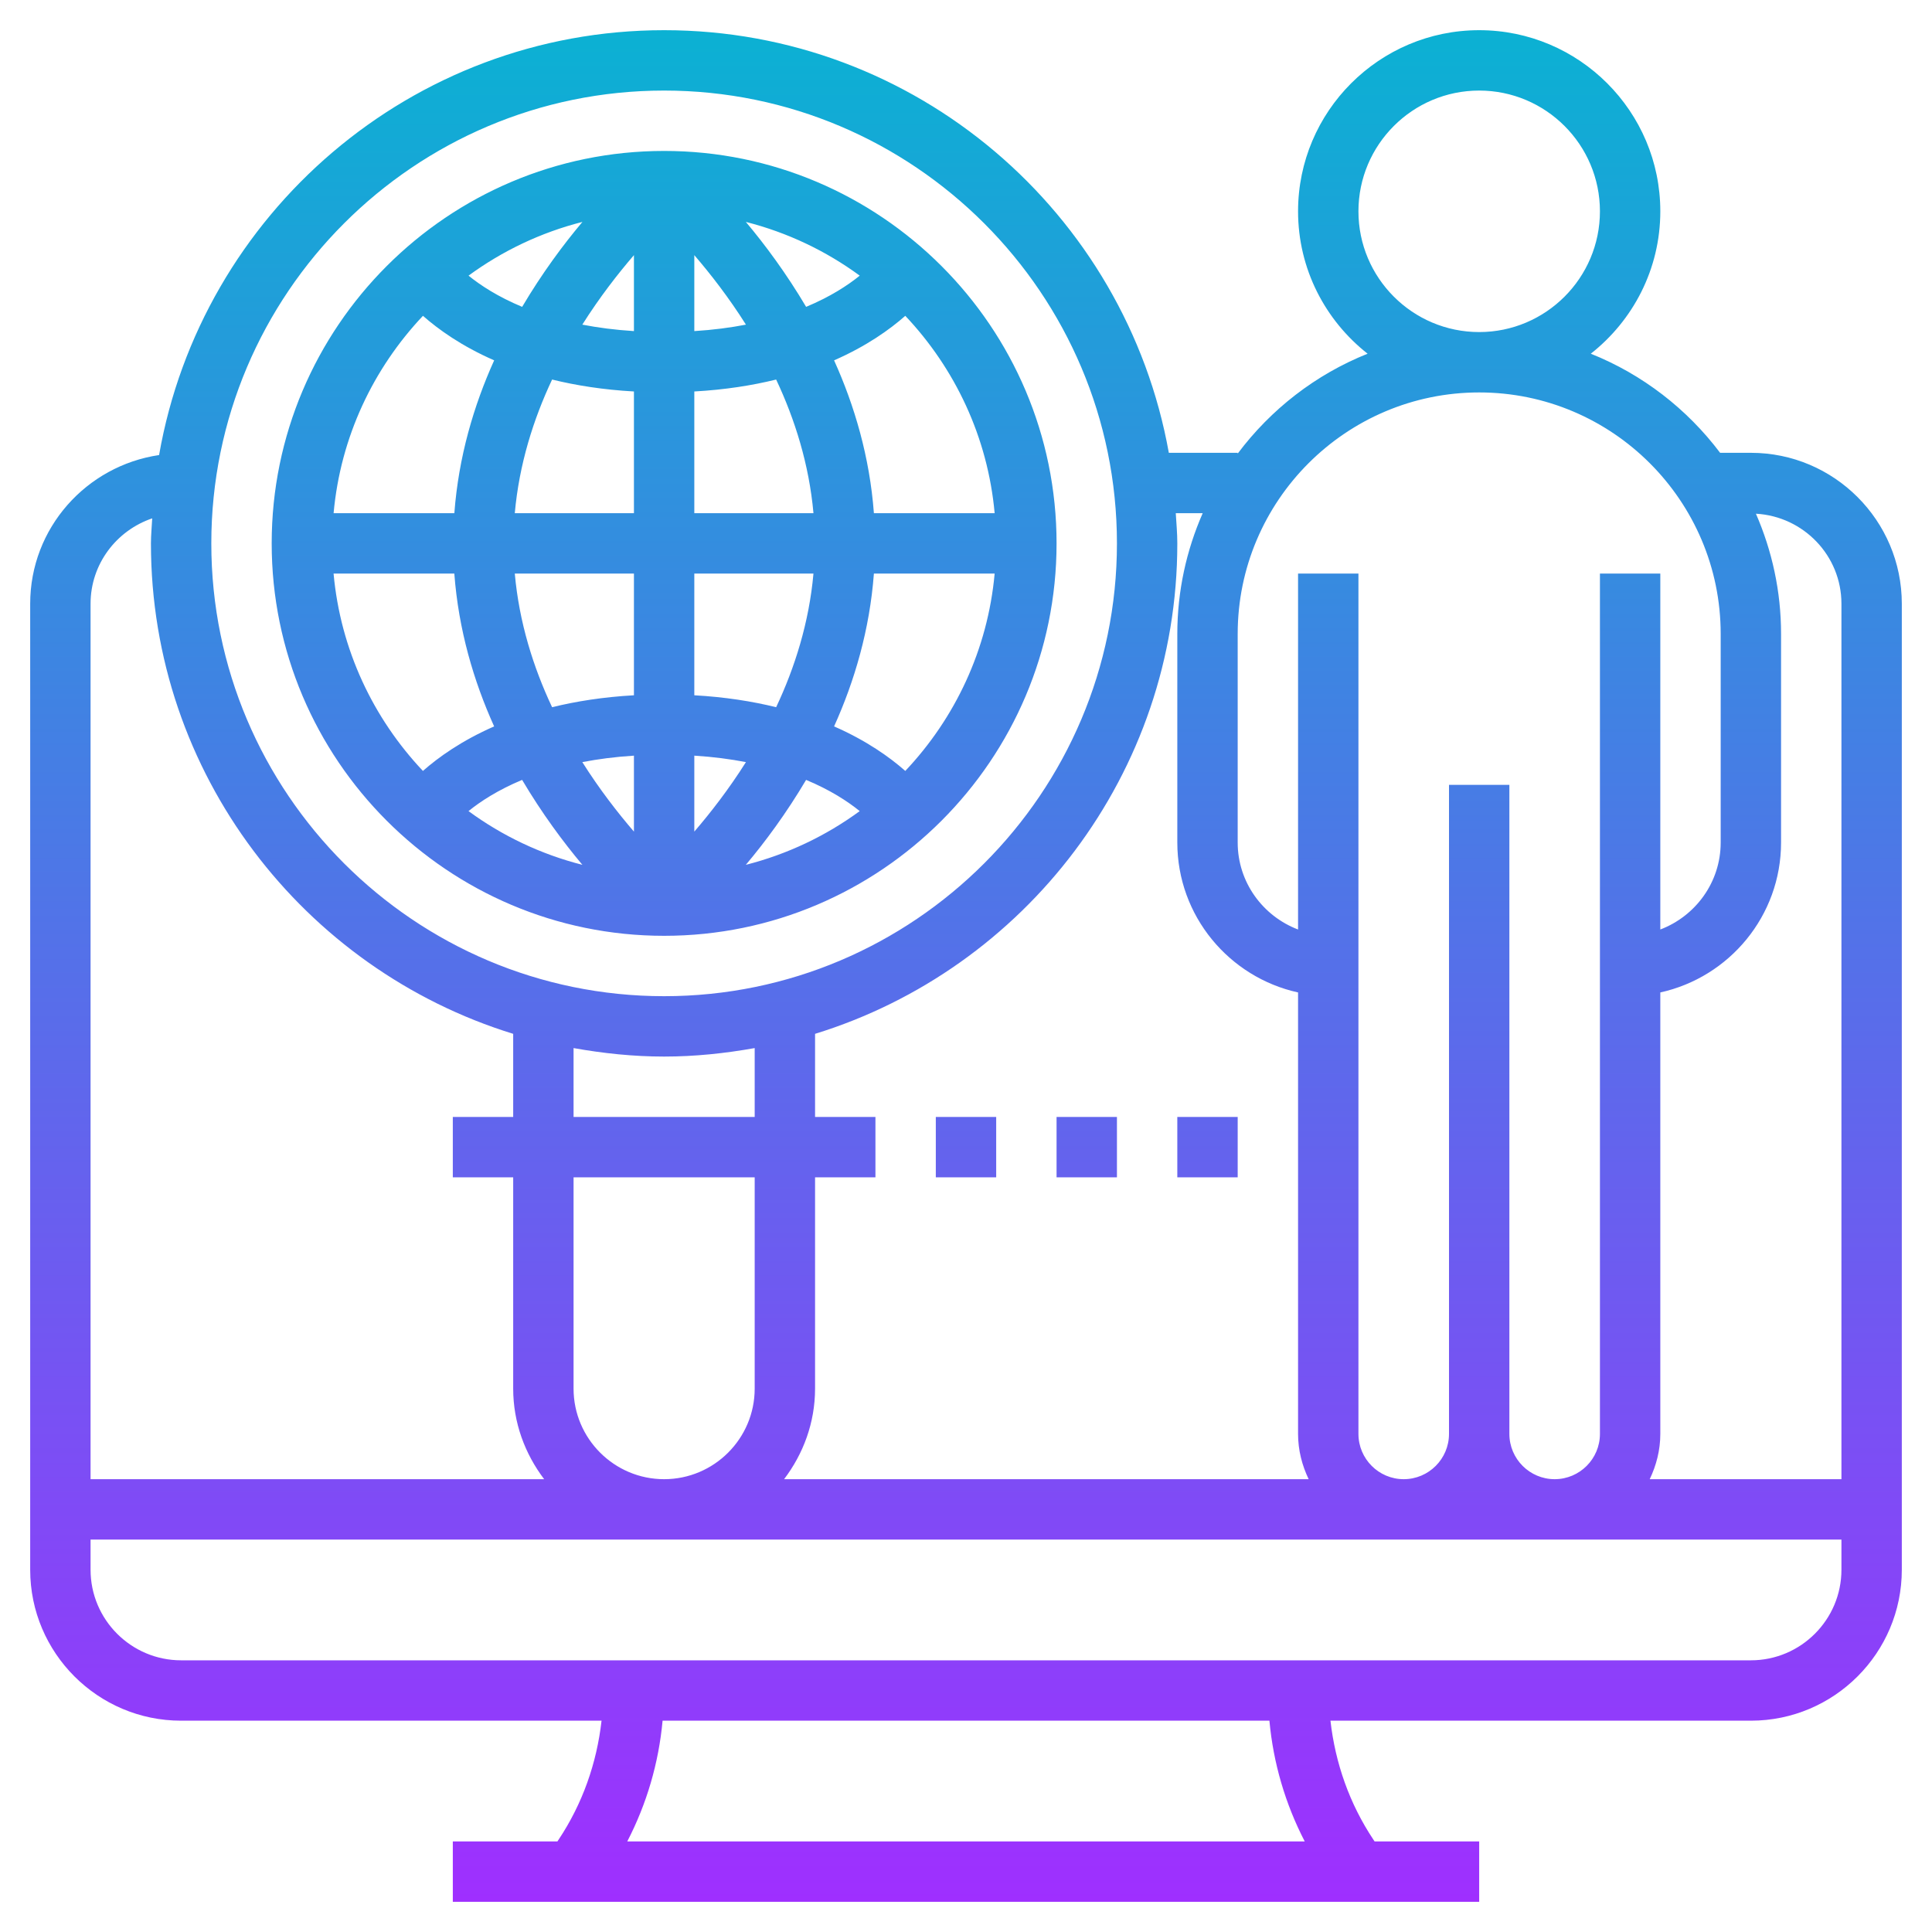 <svg id="Layer_3" enable-background="new 0 0 64 64" height="512" viewBox="0 0 64 64" width="512" xmlns="http://www.w3.org/2000/svg" xmlns:xlink="http://www.w3.org/1999/xlink"><linearGradient id="SVGID_1_" gradientUnits="userSpaceOnUse" x1="32" x2="32" y1="63" y2="1"><stop offset="0" stop-color="#9f2fff"/><stop offset="1" stop-color="#0bb1d3"/></linearGradient><path d="m58 15h-1.019c-1.095-1.453-2.571-2.599-4.284-3.283 1.399-1.1 2.303-2.803 2.303-4.717 0-3.309-2.691-6-6-6s-6 2.691-6 6c0 1.914.904 3.617 2.304 4.717-1.724.689-3.207 1.844-4.304 3.309v-.026h-2.281c-1.423-7.946-8.37-14-16.719-14-8.374 0-15.337 6.092-16.73 14.074-2.409.357-4.27 2.419-4.27 4.926v32c0 2.757 2.243 5 5 5h13.927c-.158 1.405-.631 2.753-1.423 3.941l-.039.059h-3.465v2h34v-2h-3.465l-.039-.059c-.792-1.188-1.264-2.537-1.423-3.941h13.927c2.757 0 5-2.243 5-5v-32c0-2.757-2.243-5-5-5zm3 5v29h-6.351c.218-.456.351-.961.351-1.5v-14.624c2.283-.502 4-2.535 4-4.967v-6.909c0-1.416-.3-2.761-.833-3.983 1.575.089 2.833 1.386 2.833 2.983zm-16-13c0-2.206 1.794-4 4-4s4 1.794 4 4-1.794 4-4 4-4-1.794-4-4zm4 6c4.411 0 8 3.589 8 8v6.909c0 1.319-.835 2.439-2 2.882v-11.791h-2v28.5c0 .827-.673 1.5-1.5 1.5s-1.5-.673-1.5-1.5v-21.5h-2v21.5c0 .827-.673 1.5-1.5 1.5s-1.5-.673-1.5-1.5v-28.5h-2v11.791c-1.165-.443-2-1.563-2-2.882v-6.909c0-4.411 3.589-8 8-8zm-9.159 4c-.538 1.226-.841 2.578-.841 4v6.909c0 2.432 1.717 4.465 4 4.967v14.624c0 .539.133 1.044.351 1.5h-17.377c.635-.838 1.026-1.87 1.026-3v-7h2v-2h-2v-2.753c6.941-2.14 12-8.613 12-16.247 0-.338-.031-.667-.051-1zm-20.841 29v-7h6v7c0 1.654-1.346 3-3 3s-3-1.346-3-3zm3-11c1.025 0 2.024-.107 3-.281v2.281h-6v-2.281c.976.174 1.975.281 3 .281zm0-32c8.271 0 15 6.729 15 15s-6.729 15-15 15-15-6.729-15-15 6.729-15 15-15zm-16.958 14.171c-.013.277-.042.549-.042.829 0 7.634 5.059 14.107 12 16.247v2.753h-2v2h2v7c0 1.13.391 2.162 1.026 3h-15.026v-29c0-1.317.859-2.427 2.042-2.829zm38.179 43.829h-22.442c.645-1.247 1.042-2.6 1.17-4h20.102c.128 1.4.525 2.753 1.17 4zm14.779-6h-52c-1.654 0-3-1.346-3-3v-1h58v1c0 1.654-1.346 3-3 3zm-36-24c7.168 0 13-5.832 13-13s-5.832-13-13-13-13 5.832-13 13 5.832 13 13 13zm-6.95-12c.139 1.861.642 3.565 1.319 5.063-1.079.473-1.845 1.022-2.359 1.475-1.646-1.743-2.731-4.016-2.96-6.538zm5.95 8.548c-.535-.622-1.136-1.393-1.71-2.302.517-.1 1.084-.175 1.71-.214zm-1.707 1.101c-1.381-.351-2.655-.961-3.773-1.78.394-.32.973-.699 1.776-1.034.655 1.105 1.358 2.055 1.997 2.814zm3.707-1.101v-2.516c.626.039 1.193.114 1.71.214-.574.909-1.175 1.68-1.71 2.302zm3.703-1.713c.804.335 1.382.714 1.776 1.034-1.118.819-2.392 1.429-3.773 1.78.64-.759 1.343-1.709 1.997-2.814zm-3.703-2.803v-4.032h3.947c-.144 1.615-.615 3.11-1.236 4.427-.795-.195-1.692-.338-2.711-.395zm0-6.032v-4.032c1.019-.057 1.916-.2 2.711-.395.621 1.317 1.092 2.812 1.236 4.427zm0-6.032v-2.516c.535.622 1.136 1.393 1.71 2.302-.517.1-1.084.175-1.71.214zm1.707-3.617c1.381.351 2.655.961 3.773 1.78-.394.32-.973.699-1.776 1.034-.655-1.105-1.358-2.055-1.997-2.814zm-3.707 1.101v2.516c-.626-.039-1.193-.114-1.71-.214.574-.909 1.175-1.68 1.71-2.302zm-3.703 1.713c-.804-.335-1.382-.714-1.776-1.034 1.118-.819 2.392-1.429 3.773-1.78-.64.759-1.343 1.709-1.997 2.814zm3.703 2.803v4.032h-3.947c.144-1.615.615-3.11 1.236-4.427.795.195 1.692.338 2.711.395zm0 6.032v4.032c-1.019.057-1.916.2-2.711.395-.621-1.317-1.092-2.812-1.236-4.427zm8.989 6.538c-.514-.453-1.28-1.002-2.359-1.475.677-1.498 1.18-3.203 1.319-5.063h4c-.228 2.522-1.314 4.795-2.96 6.538zm2.96-8.538h-4c-.139-1.861-.642-3.565-1.319-5.063 1.079-.473 1.845-1.022 2.359-1.475 1.646 1.743 2.732 4.016 2.96 6.538zm-18.938-6.538c.514.453 1.28 1.002 2.359 1.475-.677 1.498-1.18 3.203-1.319 5.063h-4c.228-2.522 1.314-4.795 2.96-6.538zm24.989 26.538h2v2h-2zm-4 0h2v2h-2zm-4 0h2v2h-2z" fill="url(#SVGID_1_)"/></svg>